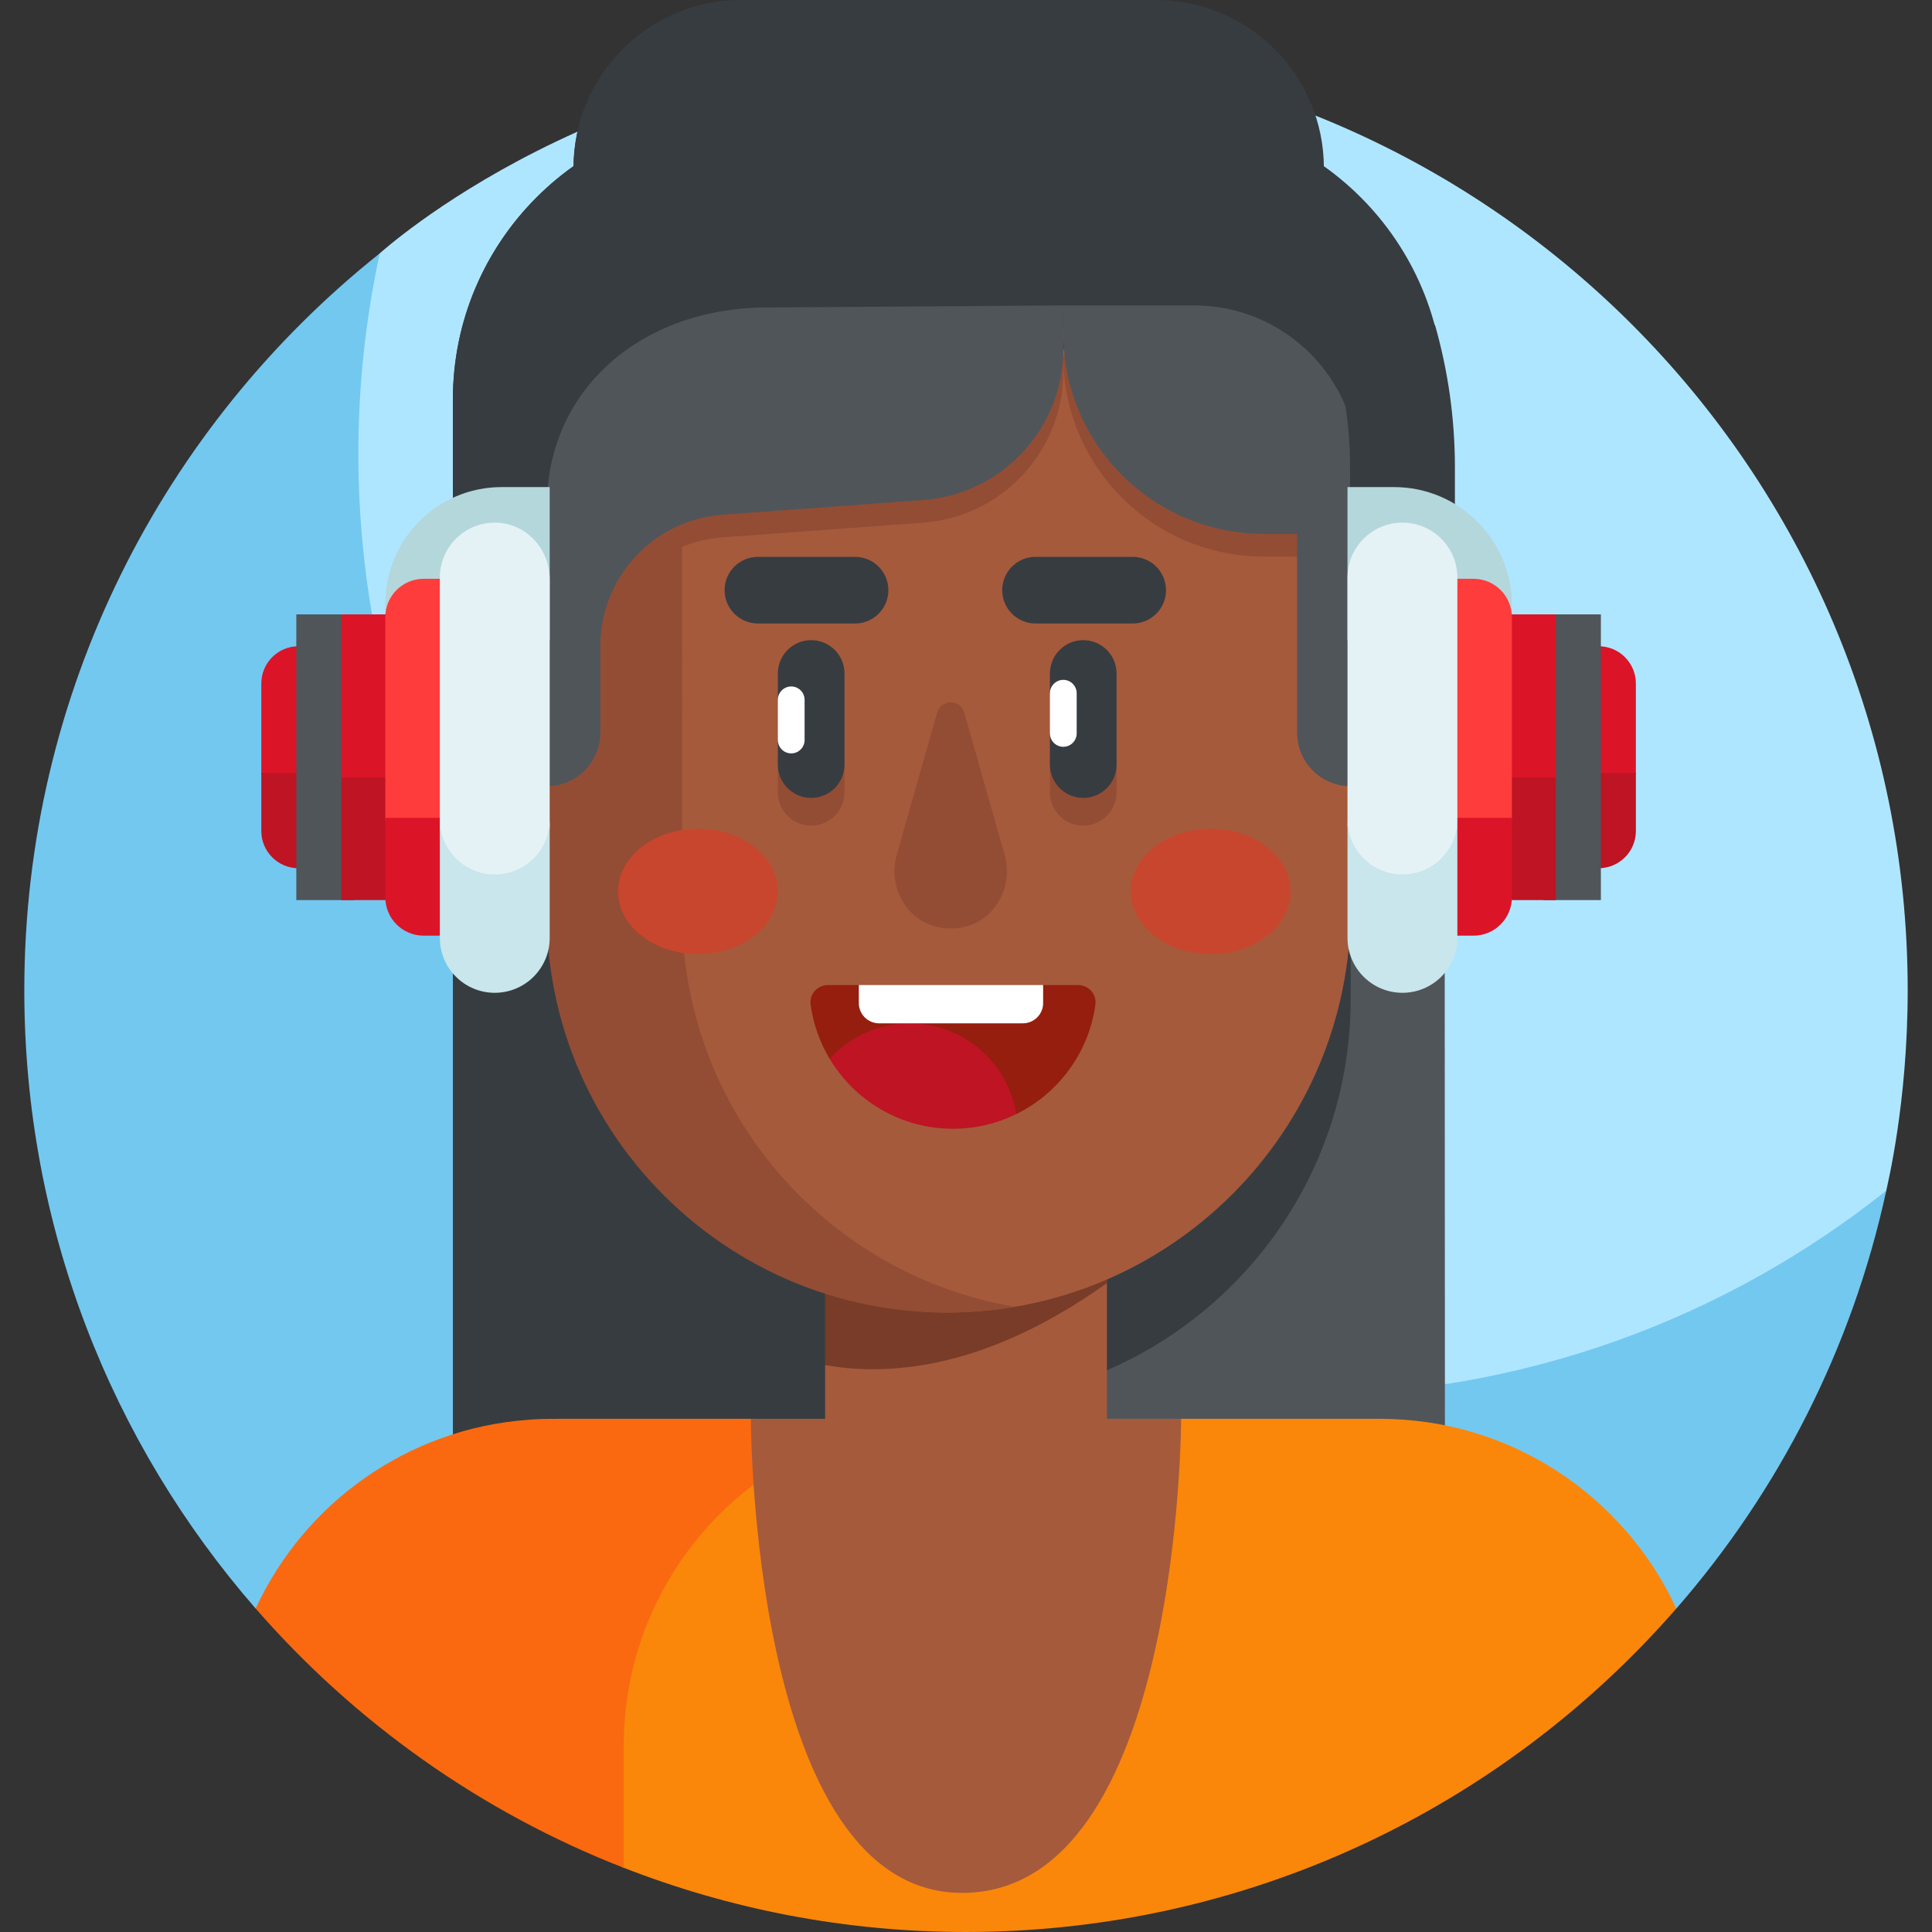 <svg id="Layer_1" enable-background="new 0 0 511 511" height="512" viewBox="0 0 511 511" width="512" xmlns="http://www.w3.org/2000/svg"><rect x="0" y="0" width="511" height="511" fill="#333333" stroke="none"/><g><g><path d="m504.572 261.928c0-137.559-111.513-249.072-249.072-249.072-95.849 0-154.894 54.065-155.056 54.156 0 0-2.455 3.064-2.914 5.101-3.729 16.554-7.214 38.741-7.214 54.931 0 137.559 116.002 249.045 253.561 249.045 52.971 0 111.904-25.388 151.347-55.912.882-.683 3.682-5.271 3.682-5.271.174-1.062 5.666-22.931 5.666-52.978z" fill="#afe6ff"/><path d="m343.856 369.057c-137.559 0-249.072-111.513-249.072-249.072 0-18.182 1.961-35.898 5.66-52.973-57.282 45.634-94.016 115.987-94.016 194.916 0 62.578 23.078 119.767 61.188 163.518l375.762.01c26.963-30.936 46.458-68.681 55.529-110.55-42.547 33.889-96.43 54.151-155.051 54.151z" fill="#73c8f0"/></g><g><path d="m119.786 174.797h108.087v219.794h-108.087z" fill="#373c41"/><path d="m237.842 134.473c1.599-.43 3.248-.661 4.908-.661h139.313l-.013-28.163c0-41.752-33.846-75.598-75.598-75.598h-111.068c-41.752 0-75.598 33.846-75.598 75.598v28.824z" fill="#373c41"/><path d="m268.196 174.136v220.454h113.984l-.098-220.454z" fill="#50555a"/><g><g><path d="m305.689 145.532h-109.53c-24.561 0-44.471-4.832-44.471-29.393v-71.668c0-24.561 19.911-44.471 44.471-44.471h109.529c24.561 0 44.471 19.91 44.471 44.471v71.668c.001 24.561-19.91 29.393-44.47 29.393z" fill="#373c41"/></g></g><path d="m198.048 116.139v-71.668c0-24.561 19.91-44.471 44.471-44.471h-46.36c-24.561 0-44.471 19.91-44.471 44.471v71.668c0 24.561 19.91 29.393 44.471 29.393h46.36c-24.561 0-44.471-4.832-44.471-29.393z" fill="#373c41"/><g><path d="m195.384 30.051c-41.752 0-75.598 33.846-75.598 75.598v141.931h107.079v-217.529z" fill="#373c41"/></g><path d="m364.978 375.269s-22.58 0-52.58 0l-105.923 10.376c-24.938 13.977-41.791 40.662-41.791 71.284v36.972c28.14 11.027 58.766 17.099 90.816 17.099 74.535 0 142.003-32.928 187.869-85.552-13.68-29.616-43.625-50.179-78.391-50.179z" fill="#fa870a"/><path d="m199.914 375.269h-21.755c-34.26.016-34.28-.11-38.57.264-31.994 2.36-59.138 22.148-71.967 49.909 26.216 30.097 59.544 53.832 97.368 68.593v-32.441c0-28.417 13.735-53.615 34.926-69.337v-16.988z" fill="#fa690f"/><path d="m179.996 300.614c0 38.59 31.005 70.252 69.594 70.542.27.002.54.003.81.003 59.008 0 106.845-47.836 106.845-106.844v-18.728z" fill="#373c41"/><path d="m198.601 375.269s0 125.386 55.876 125.386c57.921 0 57.921-125.386 57.921-125.386z" fill="#a55a3c"/><g><g><path d="m292.765 381.081c0 20.581-16.684 37.265-37.265 37.265-20.581 0-37.265-16.684-37.265-37.265v-20.039l74.531-63.43v83.469z" fill="#a55a3c"/></g></g><g><g><path d="m382.238 202.433c0 13.792-11.18 24.972-24.972 24.972h-1.522l-1.496-63.307h3.018c13.792 0 24.972 11.18 24.972 24.972z" fill="#934d34"/></g></g><g><g><path d="m367.476 198.432c0 5.533-4.485 10.018-10.018 10.018h-.611l-.6-25.398h1.211c5.533 0 10.018 4.485 10.018 10.018z" fill="#783c28"/></g></g><path d="m218.235 361.042c3.834.685 7.771 1.076 11.797 1.106.27.002.54.003.81.003 23.082 0 44.454-10.32 61.922-22.764v-41.775h-74.531v63.43z" fill="#783c28"/><g><g><path d="m356.221 137.107c-.246-24.792-20.413-44.76-45.206-44.76h-53.711c-29.928 0-57.128 11.67-77.308 30.702v153.563c0 38.59 31.005 70.253 69.594 70.542.27.002.54.003.81.003 59.009 0 106.845-47.836 106.845-106.845z" fill="#a55a3c"/></g></g><g><g><path d="m119.508 202.389c0 13.7 11.106 24.806 24.806 24.806h.911l.44-62.885h-1.351c-13.7 0-24.806 11.106-24.806 24.806z" fill="#934d34"/></g></g><g><g><path d="m134.605 198.304c0 5.269 4.271 9.54 9.54 9.54h.35l.169-24.185h-.52c-5.269 0-9.54 4.271-9.54 9.54v5.105z" fill="#783c28"/></g></g><g><g><path d="m205.736 200.483v9.088c0 4.866 3.946 8.812 8.812 8.812s8.812-3.945 8.812-8.812v-9.088z" fill="#934d34"/></g></g><g><g><path d="m277.698 200.483v9.088c0 4.866 3.946 8.812 8.812 8.812s8.812-3.945 8.812-8.812v-9.088z" fill="#934d34"/></g></g><g><g><path d="m214.547 211.04c-4.866 0-8.812-3.945-8.812-8.812v-6.499l3.537-5.314-3.537-5.314v-6.974c0-4.866 3.945-8.812 8.812-8.812 4.866 0 8.812 3.945 8.812 8.812v24.1c0 4.867-3.945 8.813-8.812 8.813z" fill="#373c41"/></g></g><g><g><path d="m286.51 211.04c-4.866 0-8.812-3.945-8.812-8.812v-8.244l3.537-5.314-3.537-5.313v-5.229c0-4.866 3.945-8.812 8.812-8.812 4.866 0 8.812 3.945 8.812 8.812v24.1c-.001 4.866-3.946 8.812-8.812 8.812z" fill="#373c41"/></g></g><g><g><g><path d="m226.157 164.911h-25.697c-4.867 0-8.812-3.945-8.812-8.812 0-4.867 3.945-8.812 8.812-8.812h25.697c4.867 0 8.812 3.945 8.812 8.812-.001 4.867-3.946 8.812-8.812 8.812z" fill="#373c41"/></g></g></g><path d="m281.235 94.158v-7.378l-76.916.539c-19.321-.309-36.109 6.635-46.919 18.615v75.169c.456-.056.914-.084 1.373-.1v-4.061c0-18.287 14.115-33.474 32.353-34.809l53.021-3.883c20.907-1.531 37.087-18.94 37.087-39.903v-4.189c0 29.296 23.749 53.046 53.046 53.046h10.113v-53.046z" fill="#934d34"/><g><g><g><path d="m299.587 164.911h-25.697c-4.867 0-8.812-3.945-8.812-8.812 0-4.867 3.945-8.812 8.812-8.812h25.697c4.867 0 8.812 3.945 8.812 8.812 0 4.867-3.945 8.812-8.812 8.812z" fill="#373c41"/></g></g></g><g><g><path d="m237.17 226.139c-2.191 7.719 1.791 16.127 9.403 18.662 1.532.51 3.171.786 4.874.786s3.342-.276 4.874-.786c7.613-2.534 11.594-10.943 9.404-18.662l-10.684-37.648c-1.028-3.621-6.16-3.621-7.187 0z" fill="#934d34"/></g></g><g><path d="m144.603 207.96v33.401c0 65.03 58.362 115.336 123.751 104.266-49.92-8.492-87.936-51.926-87.936-104.266.021-37.002.006-90.773-.003-116.969-22.061 21.02-35.812 50.683-35.812 83.568z" fill="#934d34"/></g><path d="m342.213 128.558c.562 2.812.861 5.706.861 8.653v56.578c0 7.826 6.344 14.171 14.171 14.171v-79.402z" fill="#50555a"/><path d="m289.731 265.659c.366-2.722-1.828-5.119-4.574-5.119h-9.255l-24.373 5.06-24.373-5.06h-8.187c-2.746 0-4.941 2.397-4.574 5.119.701 5.207 2.456 10.08 5.044 14.397l49.351 14.625c11.146-5.472 19.22-16.24 20.941-29.022z" fill="#961e0f"/><path d="m219.443 280.053c6.642 11.079 18.763 18.497 32.62 18.497 6.003 0 11.677-1.396 16.725-3.874-2.17-13.611-13.959-24.015-28.181-24.015-8.395-.001-15.942 3.623-21.164 9.392z" fill="#be1423"/><g fill="#fff"><path d="m275.902 265.298c0 2.961-2.401 5.362-5.362 5.362h-38.023c-2.961 0-5.362-2.401-5.362-5.362v-4.759h48.746v4.759z"/><path d="m209.273 199.266c-1.953 0-3.537-1.584-3.537-3.537v-10.627c0-1.953 1.584-3.537 3.537-3.537 1.953 0 3.537 1.584 3.537 3.537v10.627c0 1.953-1.584 3.537-3.537 3.537z"/><path d="m281.235 197.521c-1.953 0-3.537-1.584-3.537-3.537v-10.627c0-1.953 1.584-3.537 3.537-3.537 1.953 0 3.537 1.584 3.537 3.537v10.627c0 1.954-1.584 3.537-3.537 3.537z"/></g><path d="m281.235 92.347v-11.567l-76.916.539c-33.659-.539-59.668 20.905-59.682 52.712l-.034 73.929c7.826 0 14.171-6.344 14.171-14.171v-22.846c0-18.287 14.115-33.474 32.353-34.809l53.021-3.883c20.907-1.532 37.087-18.941 37.087-39.904z" fill="#50555a"/><path d="m359.227 141.204h-24.946c-29.296 0-53.046-23.749-53.046-53.046v-7.378h34.613c23.958 0 43.379 19.422 43.379 43.379z" fill="#50555a"/><ellipse cx="184.607" cy="235.776" fill="#c8462d" rx="21.129" ry="16.567"/><ellipse cx="320.231" cy="235.776" fill="#c8462d" rx="21.129" ry="16.567"/><g><g><g><path d="m350.38 85.961c4.327 11.777 6.707 24.487 6.707 37.747v24.598h27.729v-24.598c0-13.085-1.838-25.749-5.268-37.747l-35.154-13.195z" fill="#373c41"/></g><g><path d="m145.391 169.387h-43.477v-9.777c0-17 13.781-30.782 30.782-30.782h12.695z" fill="#b4d7dc"/></g><g><path d="m399.88 169.387h-43.477v-40.559h12.306c17.215 0 31.171 13.956 31.171 31.171z" fill="#b4d7dc"/></g><g><g><g><path d="m357.43 220.143v-62.987c13.722 0 24.846 11.124 24.846 24.846v13.295c0 13.722-11.124 24.846-24.846 24.846z" fill="#ff965a"/></g></g></g><g><g><g><path d="m357.43 199.013v-20.728c4.516 0 8.176 3.661 8.176 8.176v4.375c0 4.517-3.66 8.177-8.176 8.177z" fill="#ef6a30"/></g></g></g><g><g><g><path d="m136.654 190.734c0 4.303 3.488 7.791 7.791 7.791v-19.75c-4.303 0-7.791 3.488-7.791 7.791z" fill="#ef6a30"/></g></g></g><g><g><path d="m92.119 204.797v-33.872h-13.152c-5.442 0-9.853 4.412-9.853 9.853v24.018h23.005z" fill="#dc1428"/></g><g><path d="m92.119 229.642h-13.152c-5.442 0-9.853-4.412-9.853-9.853v-15.33h23.006v25.183z" fill="#be1423"/></g><g><path d="m78.372 162.5h15.197v75.567h-15.197z" fill="#50555a" transform="matrix(-1 0 0 -1 171.94 400.567)"/></g><g><path d="m90.303 162.5h29.608v43.845h-29.608z" fill="#dc1428"/></g><g><path d="m90.303 205.657h29.608v32.41h-29.608z" fill="#be1423"/></g><g><path d="m127.68 217.008v-63.92h-15.622c-5.602 0-10.144 4.542-10.144 10.144v53.776z" fill="#ff3c3c"/></g><g><path d="m127.68 247.479h-15.622c-5.602 0-10.144-4.542-10.144-10.144v-21.028h25.766z" fill="#dc1428"/></g><g><path d="m145.391 218.303v-65.125c0-7.824-6.012-14.555-13.827-14.923-8.344-.393-15.232 6.256-15.232 14.513v65.535c0 7.652 6.203 13.855 13.855 13.855h1.349c7.652 0 13.855-6.203 13.855-13.855z" fill="#e4f2f6"/></g><g><path d="m130.861 231.295c-8.025 0-14.53-6.505-14.53-14.529v31.293c0 8.024 6.505 14.529 14.53 14.529s14.53-6.505 14.53-14.529v-31.293c0 8.024-6.505 14.529-14.53 14.529z" fill="#c8e6eb"/></g></g><g><g><path d="m432.68 204.791v-24.012c0-5.442-4.411-9.853-9.853-9.853h-13.153v33.866h23.006z" fill="#dc1428"/></g><g><path d="m409.675 229.642h13.152c5.442 0 9.853-4.412 9.853-9.853v-15.33h-23.006v25.183z" fill="#be1423"/></g><g><path d="m408.226 162.5h15.197v75.567h-15.197z" fill="#50555a"/></g><g><path d="m381.883 162.5h29.608v43.676h-29.608z" fill="#dc1428" transform="matrix(-1 0 0 -1 793.374 368.676)"/></g><g><path d="m381.883 205.657h29.608v32.41h-29.608z" fill="#be1423" transform="matrix(-1 0 0 -1 793.375 443.724)"/></g><g><path d="m399.88 216.832v-53.6c0-5.602-4.542-10.144-10.144-10.144h-15.622v63.744z" fill="#ff3c3c"/></g><g><path d="m374.114 247.479h15.622c5.602 0 10.144-4.542 10.144-10.144v-21.028h-25.766z" fill="#dc1428"/></g><g><path d="m370.933 232.095c8.024 0 14.53-6.505 14.53-14.53v-64.798c0-8.024-6.505-14.53-14.53-14.53-8.024 0-14.53 6.505-14.53 14.53v64.798c0 8.025 6.505 14.53 14.53 14.53z" fill="#e4f2f6"/></g><g><path d="m370.933 231.295c8.025 0 14.53-6.505 14.53-14.529v31.293c0 8.024-6.505 14.529-14.53 14.529s-14.53-6.505-14.53-14.529v-31.293c0 8.024 6.505 14.529 14.53 14.529z" fill="#c8e6eb"/></g></g></g></g></g></g></svg>